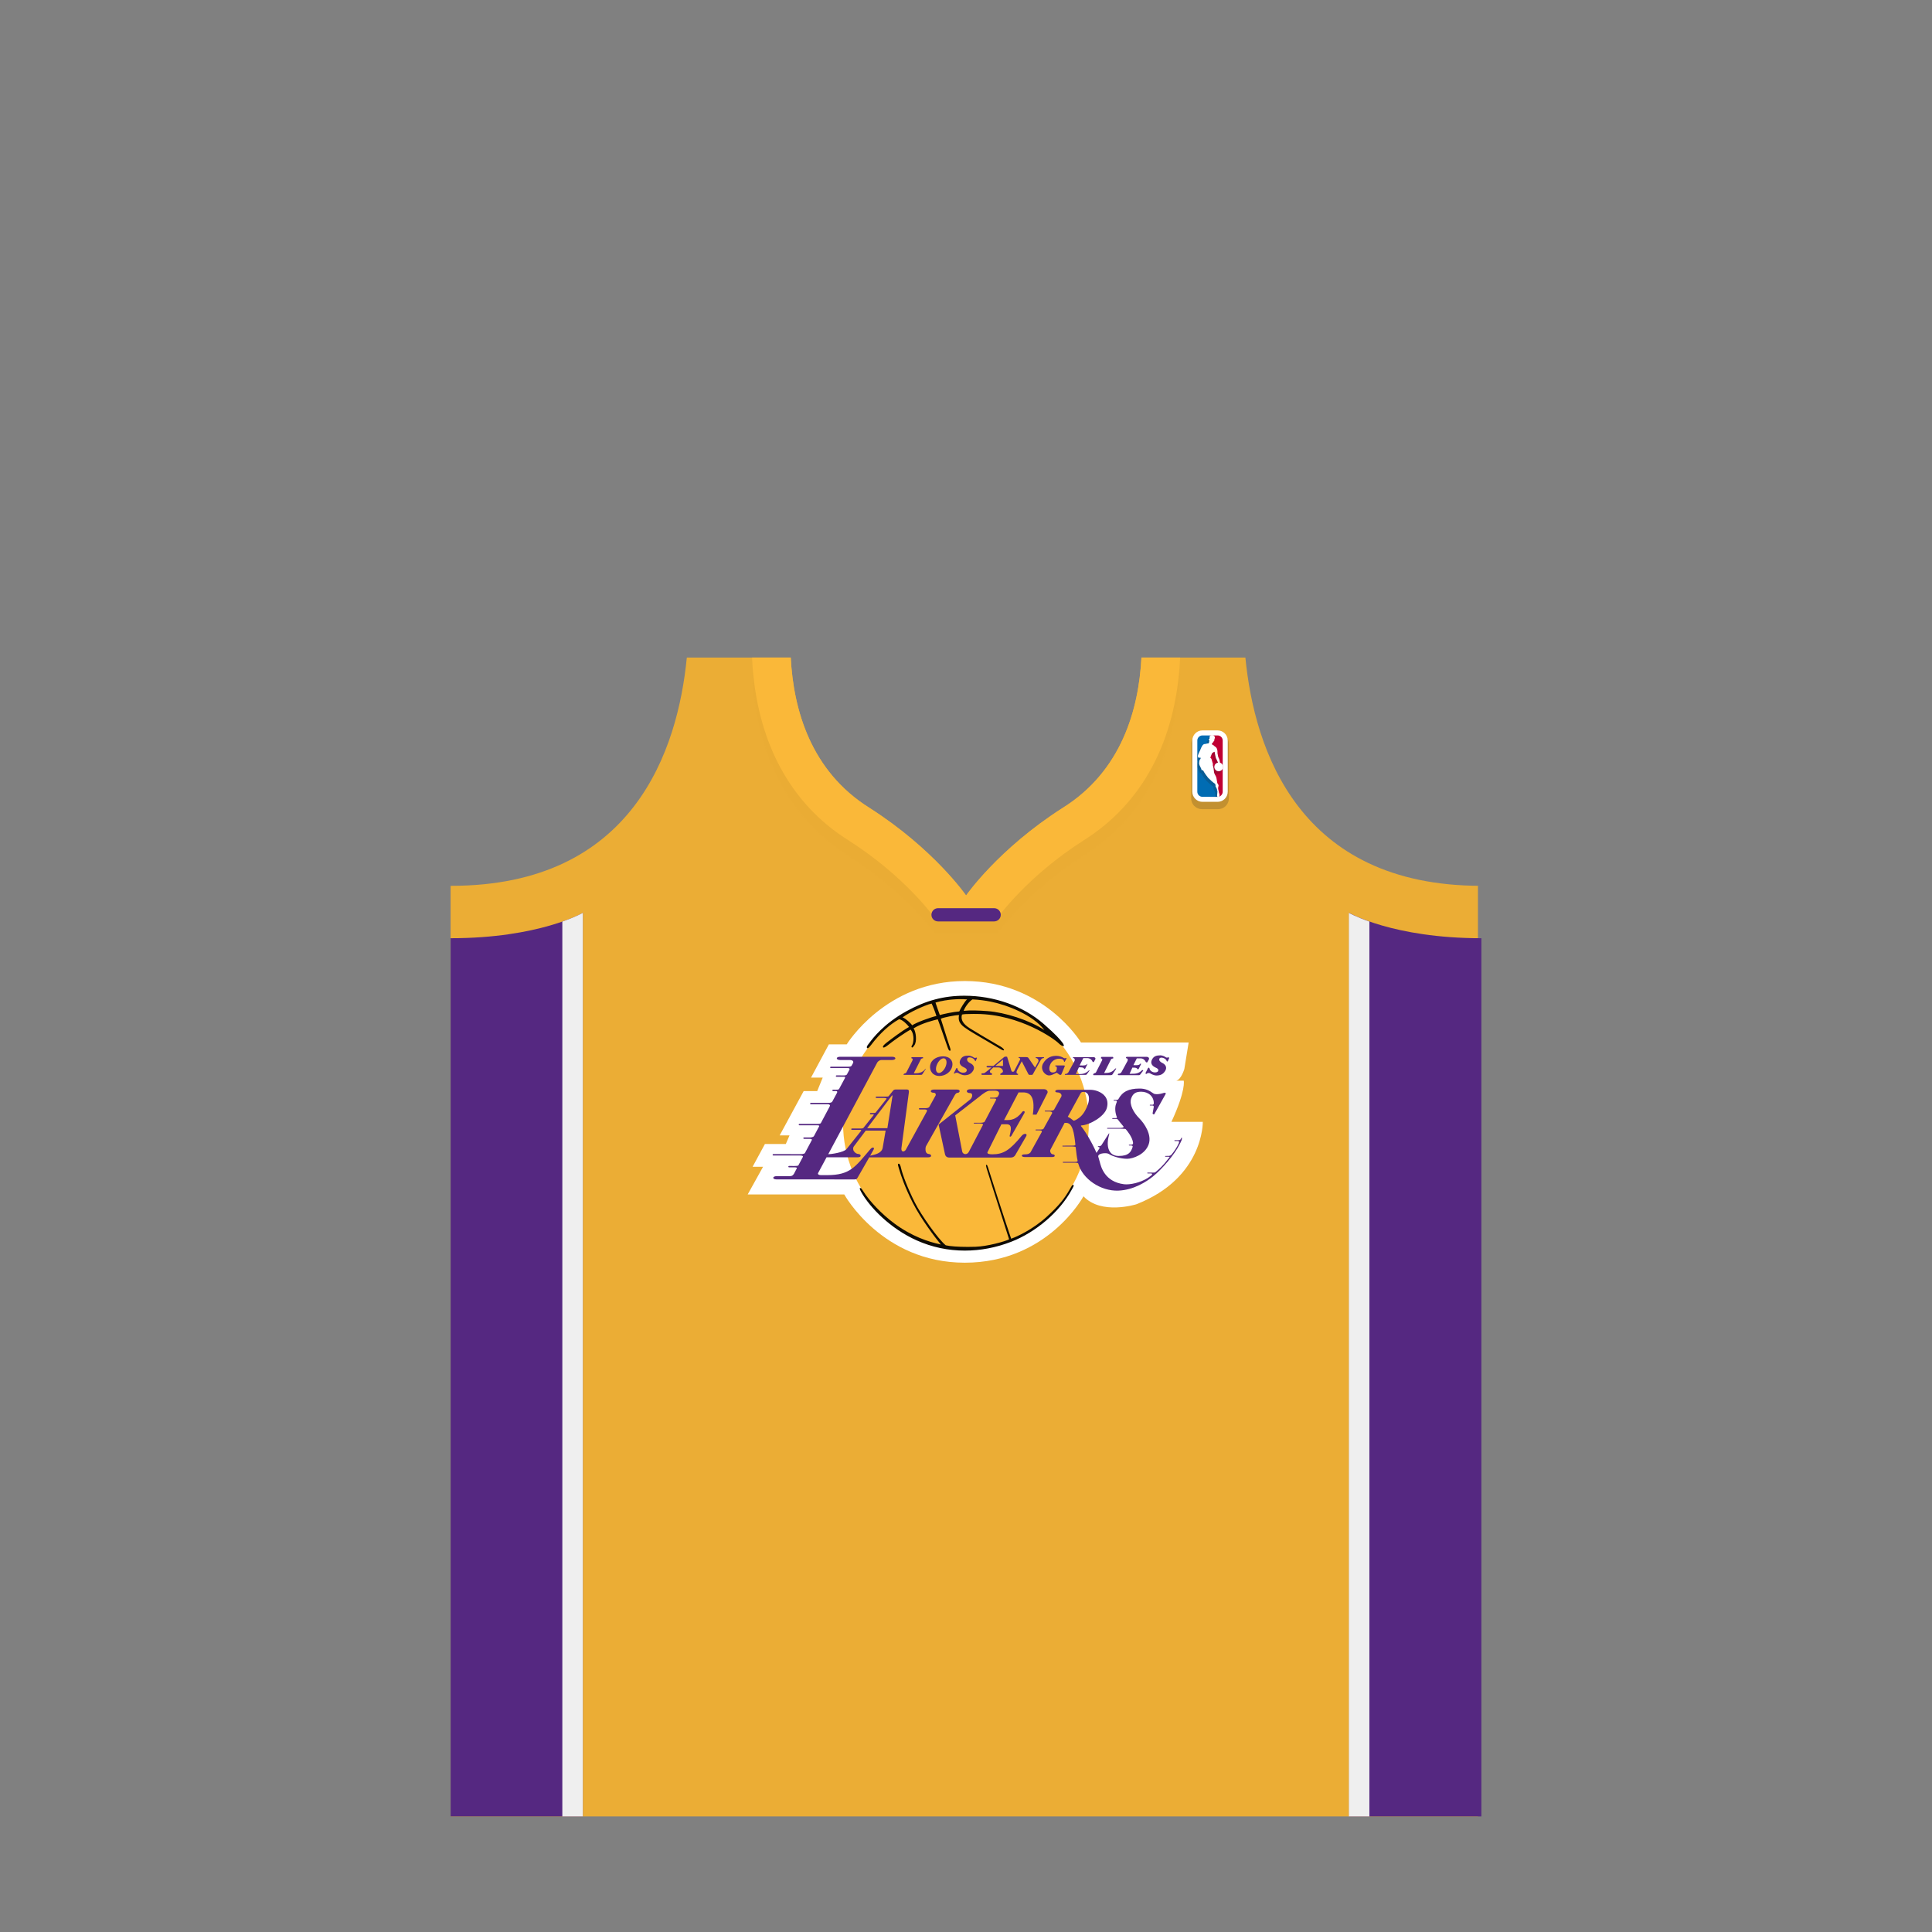 <?xml version="1.0" encoding="utf-8"?>
<!-- Generator: Adobe Illustrator 16.0.0, SVG Export Plug-In . SVG Version: 6.00 Build 0)  -->
<!DOCTYPE svg PUBLIC "-//W3C//DTD SVG 1.1//EN" "http://www.w3.org/Graphics/SVG/1.1/DTD/svg11.dtd">
<svg version="1.1" id="content" xmlns="http://www.w3.org/2000/svg" xmlns:xlink="http://www.w3.org/1999/xlink" x="0px" y="0px"
	 width="500px" height="500px" viewBox="0 0 500 500" enable-background="new 0 0 500 500" xml:space="preserve">
<rect x="0" y="0" width="500" height="500" fill="#808080" stroke="none"/>
<rect id="position" x="0.5" y="0.5" display="none" fill="none" stroke="#000000" width="499" height="499"/>
<g>
	<path fill="#EBAD35" d="M322.303,170.167H295.41c-0.698,13.492-5.18,29.398-20.357,38.898
		c-16.75,10.685-25.026,22.685-25.026,22.685s-8.276-12-25.026-22.685c-15.178-9.5-19.659-25.406-20.357-38.898H177.75
		c-2.326,23.852-13.755,59.083-61,59.083c-0.046,0-0.088,0-0.133,0v240.83h133.41h132.466V229.25c-0.045,0,0.855,0,0.811,0
		C336.058,229.25,324.629,194.019,322.303,170.167z"/>
	<path opacity="0.5" fill="#EBAD35" enable-background="new    " d="M280.357,221.542c15.287-9.568,23.942-25.772,25.033-46.859
		l0.025-0.516h-10.014c-0.696,13.493-5.17,29.396-20.352,38.898c-16.75,10.685-25.026,22.685-25.026,22.685s-8.276-12-25.026-22.685
		c-15.18-9.502-19.654-25.406-20.352-38.898h-10.014l0.027,0.516c1.09,21.086,9.746,37.29,24.96,46.813
		c14.641,9.34,22.122,19.861,22.196,19.966h16.417C258.309,241.356,265.79,230.835,280.357,221.542z"/>
	<path fill="#FAB839" d="M280.357,217.542c15.287-9.568,23.942-25.772,25.033-46.859l0.025-0.516h-10.014
		c-0.696,13.493-5.17,29.396-20.352,38.898c-16.75,10.685-25.026,22.685-25.026,22.685s-8.276-12-25.026-22.685
		c-15.18-9.502-19.654-25.406-20.352-38.898h-10.014l0.027,0.516c1.09,21.086,9.746,37.29,24.96,46.813
		c14.641,9.34,22.122,19.861,22.196,19.966h16.417C258.309,237.356,265.79,226.835,280.357,217.542z"/>
	<path fill="#552881" d="M259,236.75c0,0.945-0.768,1.711-1.711,1.711h-14.525c-0.945,0-1.711-0.766-1.711-1.711l0,0
		c0-0.945,0.766-1.711,1.711-1.711h14.525C258.232,235.039,259,235.805,259,236.75L259,236.75z"/>
	<path fill="#552881" d="M349.166,470.08h34.217c0,0,0-222.091,0-227.267c-22.883,0-34.217-6.563-34.217-6.563V470.08z"/>
	<path fill="#EFEFEF" d="M354.398,470.08h-5.306V236.25c0,0,1.771,1.021,5.306,2.256V470.08z"/>
	<path fill="#552881" d="M150.834,470.08h-34.217c0,0,0-222.091,0-227.267c22.883,0,34.217-6.563,34.217-6.563V470.08z"/>
	<path fill="#EFEFEF" d="M145.53,470.08h5.304V236.25c0,0-1.769,1.021-5.304,2.256V470.08z"/>
	<path opacity="0.2" fill="#212121" enable-background="new    " d="M311.061,209.412c-1.539,0-2.792-1.252-2.792-2.792v-14.099
		c0-1.54,1.253-2.792,2.792-2.792h4.183c1.539,0,2.792,1.252,2.792,2.793v14.098c0,1.54-1.253,2.792-2.792,2.792H311.061z"/>
	<path fill="#FFFFFF" d="M311.188,207.513c-1.444,0-2.62-1.176-2.62-2.623v-13.239c0-1.446,1.176-2.623,2.62-2.623h3.929
		c1.444,0,2.621,1.176,2.621,2.623v13.239c0,1.446-1.177,2.623-2.621,2.623H311.188z"/>
	<path fill="#C00033" d="M313.151,206.213h1.964c0.729,0,1.32-0.592,1.32-1.323v-13.239c0-0.73-0.592-1.323-1.32-1.323h-1.964"/>
	<path fill="#006CB3" d="M315.332,206.213c0,0-0.036-0.939-0.431-3.272l-1.75-1.812v-10.8h-1.964c-0.729,0-1.321,0.592-1.321,1.323
		v13.239c0,0.731,0.592,1.323,1.321,1.323h1.964L315.332,206.213L315.332,206.213z"/>
	<path opacity="0.2" fill="#212121" enable-background="new    " d="M315.679,198.18c-0.05-0.058,0.049-0.09-0.289-0.167
		c-0.062-0.035-0.111-0.529-0.111-0.529c-0.051-0.317-0.163-0.536-0.332-0.872c-0.085-0.173-0.125-0.71-0.216-0.984
		c0.051-1.255-0.352-1.62-0.677-1.824c-0.123-0.079-0.185-0.137-0.307-0.208l-0.004-0.058c-0.095-0.09-0.286-0.187-0.443-0.257
		c-0.049-0.049-0.024-0.156,0.008-0.196c0.106-0.016,0.248-0.254,0.365-0.5c0.092,0.005,0.122-0.084,0.151-0.135
		c0.099-0.157,0.204-0.294,0.066-0.384c0.31-0.552,0.111-0.924-0.057-0.938c-0.067-0.139-0.185-0.225-0.392-0.298l-0.424-0.001
		c-0.438,0.168-0.501,0.36-0.518,0.969c-0.074,0.008-0.231-0.062-0.178,0.309c0,0,0.028,0.247,0.128,0.204
		c-0.096,0.652,0.017,0.703-0.661,0.732l-0.032,0.048c-0.675,0.065-0.888-0.02-1.456,1.138c0,0-0.146,0.358-0.189,0.507
		c-0.06,0.122-0.151,0.309-0.247,0.51v1.598c0.084,0.004,0.186,0.005,0.333,0.001v0.174c0,0-0.205,0.175-0.246,0.282
		c-0.021,0.048-0.056,0.188-0.087,0.344v0.883c0.142,0.506,0.504,0.968,0.634,1.498l0.35,0.049c0.201,0.45,1.062,1.672,1.238,1.833
		c0.041,0.113,0.26,0.253,0.388,0.393c0.105,0.1,0.729,0.782,1.459,1.201c-0.004,0,0.118,0.244,0.179,0.44
		c-0.243,0.195,0.225,0.552,0.368,1.142c0.01,0.077-0.136,0.159,0.08,0.352c-0.005,0.309-0.041,0.563-0.065,0.779h0.62h0.117
		c-0.046-0.228-0.139-0.452-0.188-0.624c-0.008-0.022,0.01-0.052,0.021-0.071c0.029-0.056-0.033-0.182-0.033-0.182
		c-0.069-0.063-0.09-0.398-0.129-0.548c-0.062-0.254,0.11-0.689,0.11-0.838c0-0.146-0.11-0.349-0.315-0.609
		c-0.049-0.056-0.195-1.323-0.327-1.644c-0.186-0.442-0.242-0.373-0.455-0.898c-0.171-0.373-0.039-0.92-0.419-2.192
		c0.004,0.005,0.086-0.08,0.086-0.08s-0.302-1.102-0.4-1.404c-0.1-0.301-0.271-0.323-0.271-0.323s0.001-0.123,0.008-0.155
		c0.015-0.049,0.368-0.969,0.397-0.998c0-0.022,0.51-0.366,0.52-0.317c0.042,0.226,0.24,1.37,0.323,1.553
		c0.087,0.185,0.38,0.746,0.519,1.094c-0.528,0.127-0.92,0.603-0.92,1.17c0,0.663,0.537,1.202,1.204,1.202
		c0.507,0,0.943-0.314,1.118-0.758l0.001-0.884c-0.038-0.097-0.089-0.192-0.155-0.282
		C315.926,198.244,315.731,198.248,315.679,198.18z"/>
	<path fill="#FFFFFF" d="M315.186,206.296c-0.237-0.14-0.225-0.344-0.167-0.816c0.024-0.201,0.054-0.436,0.059-0.71
		c-0.143-0.164-0.124-0.205-0.104-0.257l0.009-0.02l0.014-0.086c-0.065-0.271-0.19-0.488-0.29-0.662
		c-0.141-0.246-0.188-0.345-0.108-0.408c-0.019-0.233-0.098-0.407-0.135-0.489c-0.677-0.44-1.222-0.994-1.427-1.202
		c-0.117-0.122-0.183-0.178-0.244-0.231c-0.082-0.071-0.175-0.151-0.193-0.201c-0.18-0.177-1.042-1.395-1.239-1.839l-0.412-0.096
		c-0.003-0.226-0.144-0.491-0.276-0.748c-0.18-0.342-0.35-0.666-0.355-1.021c-0.007-0.228,0.106-0.748,0.148-0.847
		c0.023-0.062,0.146-0.185,0.225-0.251l0.027-0.235v-0.083l-0.286,0.006c-0.314,0-0.318-0.02-0.339-0.118
		c-0.01-0.048-0.022-0.114-0.058-0.191c-0.059-0.128-0.044-0.167-0.019-0.246c0.112-0.441,0.361-0.945,0.525-1.278l0.081-0.165
		c0.047-0.158,0.192-0.511,0.192-0.511c0.497-1.015,0.695-1.031,1.227-1.075l0.2-0.018l0.054-0.079c0.032,0,0.062,0,0.091,0
		c0.461,0,0.502-0.079,0.553-0.516l0.052-0.391l-0.131,0.057c0.012-0.011-0.011-0.081-0.019-0.141
		c-0.023-0.172,0.004-0.21,0.007-0.214l0.17-0.013l0.002-0.07c0.018-0.617,0.088-0.751,0.467-0.896l0.395,0.006
		c0.163,0.062,0.264,0.137,0.319,0.253c0.089,0.046,0.129,0.071,0.162,0.134c0.071,0.135,0.083,0.398-0.104,0.73l-0.037,0.065
		l0.062,0.041c0.047,0.031,0.044,0.063-0.065,0.234l-0.102,0.139c-0.288,0.481-0.384,0.5-0.385,0.5
		c-0.106,0.096-0.137,0.248-0.054,0.331c0.228,0.107,0.376,0.193,0.445,0.259c0.086,0.107,0.134,0.143,0.185,0.179l0.139,0.095
		c0.343,0.215,0.686,0.592,0.639,1.753c0.046,0.155,0.076,0.338,0.106,0.515c0.035,0.218,0.066,0.406,0.116,0.507
		c0.175,0.344,0.278,0.553,0.325,0.849c0.053,0.532,0.12,0.569,0.152,0.587c0.198,0.048,0.229,0.072,0.232,0.076
		c0.062,0.108,0.105,0.128,0.149,0.147c0.08,0.036,0.112,0.056,0.112,0.119c0.075,0.127,0.124,0.216,0.161,0.311l-0.008,0.855
		c-0.16,0.394-0.579,0.678-1.037,0.678c-0.62,0-1.124-0.503-1.124-1.122c0-0.522,0.353-0.971,0.857-1.093l0.09-0.021l-0.033-0.086
		c-0.102-0.253-0.283-0.619-0.409-0.873l-0.111-0.226c-0.067-0.148-0.229-1.054-0.292-1.395l-0.037-0.205l-0.074-0.005
		c-0.023,0-0.068,0-0.324,0.167c-0.268,0.174-0.268,0.195-0.268,0.236l0,0c-0.031,0-0.392,0.966-0.395,0.975
		c-0.01,0.042-0.012,0.177-0.012,0.177l-0.001,0.072l0.071,0.008c0.003,0,0.126,0.026,0.206,0.268c0.099,0.301,0.399,1.4,0.399,1.4
		h-0.107l0.022,0.082c0.218,0.729,0.266,1.217,0.3,1.573c0.025,0.267,0.045,0.46,0.123,0.629c0.112,0.282,0.185,0.396,0.254,0.507
		c0.058,0.094,0.115,0.187,0.199,0.389c0.073,0.18,0.157,0.705,0.22,1.088c0.075,0.472,0.091,0.542,0.121,0.578
		c0.196,0.249,0.297,0.437,0.297,0.557c0,0.042-0.021,0.13-0.044,0.223c-0.049,0.201-0.11,0.45-0.065,0.634
		c0.015,0.05,0.024,0.12,0.035,0.193c0.032,0.208,0.056,0.338,0.118,0.395c0.003,0.018,0.019,0.072,0.015,0.089l-0.017,0.031
		l-0.007,0.1c0.017,0.058,0.04,0.127,0.064,0.201c0.134,0.385,0.297,0.862-0.13,1.132L315.186,206.296z"/>
</g>
<g>
	<g>
		<path fill="#FFFFFF" d="M219.129,270.284c0,0,10.027-16.394,30.558-16.394c20.531,0,30.081,15.916,30.081,15.916h27.853
			l-1.113,6.843c0,0-0.797,2.706-2.069,3.025h1.909c0,0,0.638,2.387-3.183,10.663h8.116c0,0,0.319,14.483-17.188,21.326
			c0,0-9.07,2.865-13.688-2.067c0,0-9.23,17.188-30.717,17.188c-21.486,0-31.195-17.667-31.195-17.667h-24.988l3.979-7.161h-2.706
			l3.184-5.889h5.411l0.955-2.229h-2.547l6.208-11.46h3.501l1.433-3.501h-3.025l4.616-8.595H219.129z"/>
	</g>
	<g>
		<g>
			<ellipse fill="#FAB839" cx="249.986" cy="290.665" rx="31.806" ry="32.287"/>
		</g>
	</g>
	<path fill="#0F0B03" d="M274.933,269.804c-0.059-0.068-0.122-0.148-0.199-0.246c-0.429-0.545-1.323-1.679-4.647-4.576
		c-5.312-4.632-12.781-7.288-20.49-7.288c-5.345,0-9.965,1.232-14.982,3.994c-5.908,3.253-8.708,6.993-9.628,8.223
		c-0.098,0.131-0.178,0.235-0.239,0.313c-0.31,0.389-0.45,0.678-0.416,0.859c0.016,0.079,0.064,0.143,0.151,0.192
		c0.015,0.008,0.03,0.013,0.049,0.013c0.121,0,0.38-0.154,0.932-0.883c2.201-2.909,4.758-5.259,7.199-6.616l0.021-0.012l0.024,0.004
		c0.91,0.131,2.103,1.38,2.507,1.931l0.05,0.068l-0.075,0.04c-1.71,0.933-4.509,3.062-5.633,3.934
		c-0.715,0.554-1.03,0.89-1.053,1.123c-0.006,0.07,0.014,0.13,0.062,0.188c0.023,0.027,0.058,0.039,0.108,0.039
		c0.233,0,0.697-0.274,1.307-0.772c0.994-0.814,4.052-2.998,5.623-3.842l0.053-0.028l0.038,0.045
		c0.616,0.722,0.709,1.739,0.709,2.282c0,0.815-0.188,1.49-0.372,1.735c-0.111,0.146-0.16,0.292-0.137,0.404
		c0.013,0.064,0.052,0.115,0.115,0.15c0.019,0.012,0.039,0.017,0.059,0.017c0.161,0,0.397-0.339,0.586-0.612
		c0.697-1.008,0.391-3.438-0.182-4.279l-0.043-0.063l0.066-0.041c2.129-1.32,5.234-2.085,6.135-2.288l0.056-0.013l0.025,0.051
		c0.086,0.16,0.771,2.134,1.661,4.696c0.362,1.044,0.674,1.947,0.802,2.301l0.047,0.133c0.172,0.487,0.364,1.034,0.681,0.939
		c0.026-0.009,0.047-0.025,0.06-0.055c0.109-0.221-0.148-0.916-0.245-1.178c-0.189-0.514-0.916-2.832-1.499-4.693
		c-0.298-0.953-0.565-1.808-0.718-2.283l-0.018-0.059l0.054-0.028c0.553-0.3,3.771-0.946,4.574-0.915l0.086,0.004l-0.016,0.085
		c-0.369,1.94,0.894,2.766,2.492,3.81l0.222,0.144c0.487,0.32,2.408,1.441,4.265,2.524c1.49,0.87,2.898,1.692,3.424,2.019
		c0.404,0.25,0.9,0.538,1.139,0.538c0.071,0,0.091-0.027,0.098-0.036c0.019-0.026,0.024-0.06,0.016-0.102
		c-0.045-0.215-0.417-0.562-0.903-0.849l-0.322-0.187c-3.748-2.184-6.305-3.706-7.599-4.523c-1.781-1.125-2.417-2.212-2.065-3.523
		l0.011-0.04l0.04-0.012c0.368-0.107,1.281-0.157,2.874-0.157c0.287,0,0.582,0.001,0.879,0.003
		c11.33,0.093,20.218,6.565,21.168,7.539c0.532,0.547,1.19,0.901,1.388,0.749c0.013-0.01,0.02-0.027,0.022-0.055
		C275.347,270.449,275.127,270.027,274.933,269.804z M236.065,265.348c-0.299-0.503-1.718-1.799-2.488-2.053
		c1.79-1.328,5.946-3.23,7.523-3.562c0.272,0.453,1,2.385,1.244,3.2C240.949,263.234,237.248,264.562,236.065,265.348z
		 M248.26,261.756c-1.456,0.091-4.096,0.663-5.036,0.936c-0.244-0.634-0.91-2.597-1.124-3.23c2.681-0.76,5.795-1.025,8.191-0.814
		C249.626,259.159,248.503,261.182,248.26,261.756z M255.512,261.665c-2.421-0.173-4.399-0.241-6.128-0.06
		c0.5-1.262,1.501-2.442,2.275-2.959c1.648,0.066,3.353,0.307,4.703,0.573c4.318,0.853,11.031,3.485,13.925,7.366
		C266.43,264.013,260.024,261.987,255.512,261.665z"/>
	<path fill="#552881" d="M247.617,281.969h-5.892c-1.102,0-1.115,0.839-0.058,0.839c0.431,0,0.601,0.422,0.48,0.679l-1.629,2.951
		c-0.204,0.325-0.654,0.35-1.13,0.35l-1.403-0.004c-0.098,0-0.176,0.079-0.176,0.177s0.078,0.177,0.176,0.177h1.391
		c0.377,0,0.678,0.115,0.459,0.553l-5.431,9.894c-0.392,0.544-1.17,0.665-1.125-0.377l1.932-14.491
		c0.076-0.453-0.044-0.759-0.527-0.759l-2.913,0.003c-0.347,0-0.562,0.169-0.728,0.396l-1.044,1.309
		c-0.135,0.135-0.429,0.135-0.752,0.135l-2.445-0.003c-0.097,0-0.177,0.079-0.177,0.176c0,0.099,0.08,0.177,0.177,0.177h1.996
		c0.354,0,0.77,0.084,0.619,0.25l-2.801,3.524c-0.084,0.098-0.356,0.126-0.524,0.126l-0.791-0.005c-0.098,0-0.177,0.08-0.177,0.177
		c0,0.099,0.079,0.178,0.177,0.178h0.66c0.203,0,0.206,0.102,0.122,0.191l-2.632,3.31c-0.136,0.129-0.399,0.155-0.658,0.155
		l-2.323-0.002c-0.097,0-0.175,0.078-0.175,0.176c0,0.097,0.078,0.176,0.175,0.176l1.996,0.001c0.302,0,0.537,0.055,0.377,0.26
		l-3.744,4.695c-0.704,0.896-4.092,1.351-4.753,1.351l12.661-23.69c0.122-0.272,0.592-0.687,1.079-0.687h2.688
		c1.268,0,1.231-0.846,0.129-0.846h-13.515c-1.101,0-1.146,0.846,0.123,0.846h2.501c0.71,0,0.94,0.429,0.756,0.778l-0.357,0.653
		c-0.12,0.211-0.288,0.297-0.975,0.297l-4.421-0.005c-0.097,0-0.177,0.079-0.177,0.177c0,0.099,0.08,0.177,0.177,0.177l4.41,0.001
		c0.241,0,0.6,0.062,0.373,0.492l-0.619,1.151c-0.106,0.173-0.377,0.256-0.687,0.256l-2.006-0.005c-0.097,0-0.177,0.079-0.177,0.177
		c0,0.099,0.08,0.176,0.177,0.176l1.995,0.002c0.287,0,0.293,0.188,0.127,0.452l-1.424,2.646c-0.121,0.226-0.352,0.256-0.805,0.256
		l-0.799-0.003c-0.098,0-0.176,0.079-0.176,0.177s0.078,0.176,0.176,0.176l0.788,0.001c0.302,0,0.381,0.168,0.246,0.455l-1.17,2.173
		c-0.173,0.311-0.422,0.433-1.2,0.433l-4.422-0.003c-0.097,0-0.176,0.079-0.176,0.177c0,0.097,0.079,0.176,0.176,0.176l4.411,0.001
		c0.498,0.008,0.681,0.229,0.484,0.583l-2.282,4.291c-0.135,0.188-0.508,0.217-1.142,0.217l-4.422-0.003
		c-0.097,0-0.176,0.079-0.176,0.177c0,0.097,0.079,0.176,0.176,0.176l4.411,0.001c0.528,0,0.851,0.021,0.692,0.302l-1.315,2.473
		c-0.241,0.379-0.92,0.378-1.184,0.378l-1.404-0.004c-0.097,0-0.177,0.078-0.177,0.176s0.08,0.178,0.177,0.178h1.392
		c0.49,0,0.75,0.084,0.622,0.349l-1.756,3.302c-0.159,0.295-0.846,0.309-1.375,0.309l-6.837-0.005c-0.097,0-0.176,0.08-0.176,0.178
		s0.079,0.177,0.176,0.177l6.826,0.001c0.453,0,1.025,0.056,0.814,0.418l-1.122,2.108c-0.106,0.174-0.489,0.189-1.04,0.189
		l-1.403-0.004c-0.098,0-0.177,0.079-0.177,0.177c0,0.097,0.08,0.177,0.177,0.177h1.392c0.34,0,0.752,0.037,0.608,0.296
		l-0.701,1.348c-0.226,0.332-0.452,0.631-0.995,0.631h-3.43c-1.268,0-1.224,0.845-0.122,0.845l20.146,0.01
		c0.588,0,0.607-0.079,0.885-0.511l2.987-5.209l15.271,0.001c1.101,0,0.819-0.831,0.171-0.853c-0.428-0.015-0.703-0.308-0.797-0.59
		c-0.136-0.408-0.125-1.128,0.042-1.445l7.358-13.05c0.12-0.24,0.418-0.746,0.784-0.745
		C248.436,282.823,248.718,281.969,247.617,281.969z M228.427,297.099c-0.151,0.861-1.015,1.431-2.102,1.716l-1.122,0.28l0.92-1.657
		c0.242-0.454-0.288-0.721-0.868-0.046c-3.901,4.541-5.143,6.715-11.157,6.731l-1.617,0.003c-0.488,0-1.026-0.191-0.694-0.66
		l2.129-3.962l8.082,0.001c1.101,0,0.818-0.831,0.171-0.853c-0.428-0.015-0.896-0.26-1.227-0.783
		c-0.092-0.146-0.293-0.72,0.023-1.164l3.093-4.111h5.145L228.427,297.099z M229.652,291.973h-5.232l6.439-8.489l0.132,0.057
		L229.652,291.973z"/>
	<path fill="#552881" d="M271.032,282.294c-0.157-0.251-0.479-0.412-0.819-0.412l-19.074,0.007c-0.641,0-0.932,0.269-0.932,0.519
		c0,0.134,0.08,0.254,0.227,0.341c0.15,0.088,0.36,0.135,0.611,0.135c0.328,0,0.463,0.191,0.518,0.353
		c0.124,0.366-0.035,0.968-0.521,1.342l-8.131,6.456l1.644,7.636c0.128,0.609,0.519,0.906,1.193,0.906h15.773
		c0.691,0,0.975-0.292,1.193-0.574l2.857-4.935c0.142-0.255,0.114-0.404,0.065-0.486c-0.056-0.095-0.165-0.146-0.31-0.146
		c-0.292,0-0.66,0.2-0.898,0.488c-3.114,3.775-4.751,4.81-7.616,4.81c-0.936,0-1.185-0.188-1.25-0.303
		c-0.048-0.083-0.035-0.186,0.041-0.317l3.561-7.157h1.319c0.44,0,0.74,0.108,0.917,0.333c0.376,0.475,0.182,1.457-0.088,2.594
		c-0.031,0.1-0.027,0.178,0.013,0.231c0.075,0.103,0.252,0.064,0.413-0.128l3.407-5.986c0.073-0.166,0.042-0.271,0.003-0.331
		c-0.047-0.071-0.131-0.113-0.231-0.113c-0.137,0-0.28,0.079-0.373,0.205c-1.559,2.115-3.225,2.115-3.853,2.115
		c-0.068,0-0.134-0.002-0.195-0.002c-0.052-0.001-0.102-0.001-0.147-0.001h-0.494l3.744-7.148l1.492-0.001
		c0.726,0.046,1.268,0.301,1.658,0.78c0.715,0.876,0.897,2.473,0.559,4.879l-0.013,0.084h0.938l2.832-5.582
		C271.158,282.686,271.147,282.477,271.032,282.294z M258.505,283.266l-0.248,0.479c-0.178,0.296-0.679,0.335-1.146,0.335
		l-0.8,0.005c-0.057,0-0.103,0.046-0.103,0.103c0,0.056,0.046,0.103,0.103,0.103h0.788c0.334,0,0.617,0.013,0.697,0.158
		c0.024,0.043,0.04,0.115-0.023,0.22l-2.943,5.611c-0.127,0.206-0.551,0.3-1.334,0.3l-1.39-0.012c-0.056,0-0.102,0.046-0.102,0.104
		c0,0.056,0.046,0.102,0.103,0.102l1.407-0.014c0.752,0,0.838,0.147,0.865,0.195c0.022,0.039,0.039,0.104-0.008,0.187l-3.646,6.961
		c-0.201,0.37-0.521,0.581-0.88,0.581c-0.397,0.002-0.734-0.265-0.822-0.643l-1.815-9.378l6.385-4.956
		c0.617-0.53,1.842-1.431,2.503-1.431l1.417-0.007c0.467,0,0.796,0.122,0.954,0.354
		C258.589,282.796,258.601,283.018,258.505,283.266z"/>
	<path fill="#552881" d="M305.829,294.354c-0.051,0.023-0.223,0.352-0.314,0.526c-0.107,0.202-0.41,0.202-0.678,0.202l-0.807,0.004
		c-0.057,0-0.104,0.047-0.104,0.103s0.046,0.103,0.103,0.103l0.794-0.001c0.141,0,0.239,0.041,0.291,0.122
		c0.066,0.104,0.048,0.26-0.059,0.487c-0.54,1.156-1.104,1.954-1.896,2.942c-0.135,0.17-0.462,0.309-0.728,0.309l-0.81,0.003
		c-0.057,0-0.104,0.046-0.104,0.103c0,0.058,0.047,0.103,0.104,0.103h0.794c0.095,0,0.209,0.012,0.24,0.098
		c0.038,0.101-0.072,0.195-0.179,0.287c-0.03,0.026-0.064,0.057-0.076,0.071c-1.396,1.862-2.378,2.719-3.427,3.572
		c-0.076,0.061-0.244,0.086-0.601,0.086c-0.104,0-0.213-0.003-0.319-0.005c-0.083-0.001-0.165-0.003-0.241-0.003l-0.798,0.003
		c-0.057,0-0.104,0.046-0.104,0.103c0,0.058,0.048,0.103,0.104,0.103l0.788,0.002c0.139,0,0.327,0.014,0.373,0.141
		c0.047,0.131-0.093,0.27-0.251,0.399l-0.015,0.012c-1.881,1.567-4.644,2.28-6.417,2.281c-0.219,0-0.421-0.012-0.6-0.034
		c-5.017-0.628-5.97-4.539-6.282-5.824c-0.03-0.124-0.087-0.305-0.147-0.496c-0.089-0.282-0.19-0.602-0.237-0.837
		c-0.027-0.139,0.008-0.268,0.104-0.384c0.277-0.338,1.021-0.488,1.635-0.488c0.448,0,0.82,0.077,1.021,0.212
		c0.887,0.593,2.987,1.231,4.701,1.237c1.508,0,4.683-1.101,5.596-3.751c0.869-2.518-1.137-5.425-2.458-6.746
		c-1.421-1.419-2.616-3.548-2.086-5.104c0.427-1.252,1.174-1.762,2.58-1.762c1.903,0,3.284,1.246,3.284,2.963
		c0,0.191-0.118,0.405-0.289,0.405l-0.655,0.003c-0.058,0-0.104,0.046-0.104,0.104c0,0.056,0.046,0.102,0.104,0.102h0.616
		c0.104,0,0.193,0.04,0.251,0.111c0.064,0.08,0.085,0.194,0.058,0.321c-0.059,0.276-0.099,0.518-0.138,0.75
		c-0.041,0.242-0.083,0.493-0.146,0.786c-0.02,0.09,0.018,0.159,0.053,0.201c0.06,0.075,0.16,0.125,0.25,0.125
		c0.043,0,0.104-0.012,0.143-0.067l2.917-5.208c0.047-0.088,0.056-0.158,0.025-0.209c-0.062-0.104-0.331-0.136-0.543-0.062
		c-0.554,0.192-1.254,0.317-1.781,0.317c-0.386,0-0.671-0.063-0.845-0.188c-1.096-0.785-2.076-1.273-3.568-1.273
		c-2.856,0-4.453,0.794-5.514,2.738c-0.11,0.202-0.389,0.202-0.612,0.202l-0.517-0.001c-0.056,0-0.102,0.045-0.102,0.103
		c0,0.057,0.046,0.103,0.103,0.103l0.423-0.005c0.094,0,0.226,0.012,0.287,0.105c0.044,0.064,0.041,0.15-0.006,0.261
		c-0.071,0.166-0.138,0.35-0.218,0.598c-0.293,0.918-0.192,2.193,0.262,3.329c0.017,0.043,0.014,0.087-0.011,0.121
		c-0.042,0.062-0.138,0.091-0.302,0.091l-0.799,0.003c-0.057,0-0.103,0.047-0.103,0.103c0,0.058,0.046,0.104,0.103,0.104h0.794
		c0.386,0.002,0.49,0.045,0.655,0.278c0.236,0.332,0.479,0.619,0.737,0.923c0.194,0.229,0.396,0.467,0.619,0.75
		c0.058,0.074,0.041,0.137,0.026,0.168c-0.1,0.204-0.771,0.22-0.974,0.22h-0.032l-3.146-0.001c-0.056,0-0.103,0.046-0.103,0.103
		s0.045,0.102,0.103,0.102l3.396-0.003c0.913,0,1.25,0.033,1.335,0.13c0.393,0.452,1.687,2.037,1.879,3.453
		c0.025,0.185,0,0.314-0.08,0.406c-0.089,0.102-0.242,0.149-0.482,0.149h-0.425c-0.058,0-0.104,0.045-0.104,0.102
		s0.047,0.103,0.104,0.103h0.375c0.196,0,0.39,0.017,0.475,0.132c0.048,0.065,0.056,0.152,0.022,0.258
		c-0.382,1.221-0.941,2.316-3.571,2.316h-0.055c-0.957-0.006-1.687-0.336-2.173-0.984c-0.723-0.964-0.834-2.574-0.306-4.42
		c0.086-0.305,0.055-0.452,0.032-0.474c0,0.003-0.054,0.022-0.146,0.184l-1.841,2.895c-0.052,0.076-0.25,0.268-0.566,0.268
		l-0.261-0.002c-0.058,0-0.103,0.046-0.103,0.104c0,0.057,0.047,0.102,0.104,0.102c0.157,0,0.274,0.052,0.321,0.143
		c0.036,0.069,0.027,0.151-0.025,0.227l-0.75,1.168l-0.055-0.127c-1.164-2.664-3.02-5.722-3.956-6.799l-0.028-0.031l0.045-0.144
		l0.051-0.002c2.312-0.14,5.995-2.362,6.595-4.445c0.348-1.201,0.206-2.232-0.42-3.064c-0.889-1.181-2.605-1.719-3.825-1.719
		l-8.289,0.001c-0.52,0-0.8,0.192-0.8,0.373c0,0.076,0.053,0.148,0.148,0.204c0.086,0.051,0.247,0.109,0.526,0.109
		c0.349,0,0.684,0.176,0.853,0.447c0.13,0.209,0.141,0.445,0.03,0.666l-1.838,3.312c-0.152,0.273-0.61,0.293-1.292,0.293h-1.036
		c-0.057,0-0.103,0.046-0.103,0.102c0,0.058,0.046,0.103,0.103,0.103h0.791c0.514,0,0.88,0.038,0.992,0.225
		c0.051,0.082,0.046,0.182-0.013,0.294l-2.171,3.921c-0.128,0.217-0.412,0.236-1.191,0.236l-0.801,0.002
		c-0.056,0-0.102,0.047-0.102,0.104s0.046,0.104,0.102,0.104l0.782-0.002c0.458,0,0.657,0.049,0.732,0.178
		c0.049,0.081,0.037,0.184-0.034,0.312l-2.898,5.243c-0.378,0.414-0.811,0.486-1.533,0.486c-0.465,0-0.707,0.168-0.707,0.335
		c0,0.172,0.267,0.354,0.764,0.354h7.1c0.229,0,0.414-0.039,0.531-0.113c0.091-0.057,0.138-0.133,0.138-0.219
		c0-0.176-0.205-0.372-0.497-0.372c-0.199,0-0.41-0.155-0.551-0.405c-0.128-0.227-0.207-0.562-0.046-0.83l3.643-6.9h0.412
		c1.654,0,2.056,2.536,2.379,5.598c0.006,0.059-0.01,0.11-0.047,0.152c-0.122,0.135-0.443,0.148-1.201,0.148l-2.016,0.002
		c-0.057,0-0.103,0.046-0.103,0.103s0.046,0.103,0.103,0.103h1.994c0.903,0,1.337,0.036,1.36,0.241l0.044,0.405
		c0.12,1.117,0.224,2.082,0.439,2.982c0.019,0.082,0.007,0.152-0.038,0.209c-0.102,0.127-0.338,0.153-0.715,0.153
		c-0.064,0-0.13-0.001-0.198-0.001c-0.07-0.002-0.142-0.003-0.215-0.003l-2.565,0.005c-0.057,0-0.103,0.045-0.103,0.102
		s0.046,0.103,0.103,0.103l2.563,0.004l0.033,0.074v-0.074c0.854,0,1.244,0,1.305,0.219c1.084,3.972,5.796,7.185,10.369,7.006
		c4.017-0.152,7.333-2.354,8.953-3.654c2.26-1.812,5.592-5.618,6.949-8.394c0.042-0.085,0.087-0.173,0.134-0.265
		c0.229-0.445,0.489-0.951,0.419-1.304C305.856,294.377,305.831,294.355,305.829,294.354z M277.899,290.016
		c-0.064,0-0.115-0.019-0.15-0.053c-0.229-0.226-0.947-0.725-1.341-0.905l-0.072-0.034l3.327-6.083
		c0.141-0.221,0.315-0.365,0.719-0.365c0.477,0,0.863,0.188,1.115,0.543c0.42,0.59,0.438,1.564,0.054,2.674
		c-0.361,1.042-1.021,2.472-2.108,3.363C279.007,289.513,278.241,290.016,277.899,290.016z"/>
	<path fill="#0F0B03" d="M222.673,307.448c-0.046,0-0.092,0.015-0.14,0.047c-0.036,0.023-0.117,0.161,0.326,0.959
		c2.263,4.065,7.586,9.524,14.377,12.556c3.932,1.756,8.124,2.646,12.463,2.646h0.001c4.04,0,8.075-0.769,11.992-2.284
		c6.421-2.485,12.562-7.757,15.646-13.431c0.067-0.124,0.133-0.24,0.193-0.347c0.211-0.372,0.379-0.667,0.334-0.825
		c-0.014-0.047-0.047-0.084-0.104-0.115c-0.023-0.014-0.046-0.02-0.068-0.02c-0.195,0-0.445,0.45-0.687,0.886
		c-0.058,0.103-0.116,0.208-0.177,0.312c-1.27,2.203-2.651,4.068-5.96,7.082c-3.646,3.319-7.814,5.189-9.112,5.631l-0.069,0.023
		l-0.024-0.069c-1.199-3.372-5.807-17.823-5.963-18.359c-0.139-0.468-0.263-0.686-0.391-0.686c-0.02,0-0.038,0.004-0.061,0.012
		c-0.116,0.041-0.089,0.195,0.009,0.592c0.022,0.088,0.046,0.186,0.069,0.288c0.083,0.37,2.788,8.854,4.405,13.922
		c0.781,2.451,1.347,4.223,1.403,4.411l0.018,0.061l-0.056,0.027c-1.029,0.512-5.482,1.789-8.661,1.895
		c-0.657,0.021-1.329,0.033-1.996,0.033c-2.466,0-4.533-0.151-5.668-0.412l-0.03-0.015c-1.956-1.579-6.349-7.823-7.967-11.027
		c-1.878-3.721-3.227-7.322-3.589-8.956c-0.111-0.508-0.302-1.182-0.641-1.119c-0.058,0.012-0.097,0.036-0.121,0.075
		c-0.094,0.155,0.026,0.549,0.164,1.005c0.024,0.079,0.049,0.162,0.074,0.247c0.533,1.802,1.481,4.677,3.576,8.816
		c2.112,4.17,5.855,9.064,7.12,10.598l0.134,0.162l-0.207-0.042c-2.924-0.615-7.359-2.055-11.882-5.428
		c-3.192-2.38-6.347-5.666-8.036-8.371l-0.075-0.122C223.116,307.813,222.893,307.448,222.673,307.448z"/>
	<path fill="#552881" d="M235.999,273.589c-0.094,0-0.152,0.121-0.152,0.208c0,0.028,0.006,0.052,0.017,0.066
		c0.005,0.008,0.014,0.016,0.037,0.016c0.109,0,0.198,0.047,0.25,0.131c0.07,0.116,0.062,0.295-0.02,0.455l-1.563,3.082
		c-0.125,0.198-0.325,0.25-0.518,0.299c-0.118,0.031-0.22,0.193-0.208,0.288c0.002,0.017,0.006,0.041,0.062,0.041h4.395
		c0.288,0,0.357-0.094,0.438-0.202l0.011-0.015l0.88-1.364c0.007-0.009,0.011-0.017,0.015-0.022
		c-0.04-0.003-0.115,0.025-0.162,0.085c-0.758,0.982-1.786,1.109-2.597,1.109h-0.399l1.801-3.564
		c0.104-0.196,0.323-0.322,0.561-0.322c0.068,0,0.071-0.089,0.071-0.105c0-0.048-0.016-0.094-0.043-0.128
		c-0.03-0.037-0.07-0.057-0.122-0.057H235.999z"/>
	<path fill="#552881" d="M247.644,277.617c0.147,0,0.28,0.034,0.374,0.097c0.29,0.193,1.076,0.555,1.542,0.555v0.074l0.006-0.074
		c1.104-0.008,1.735-0.328,2.255-1.144c0.224-0.351,0.292-0.71,0.197-1.039c-0.11-0.384-0.43-0.71-0.922-0.941
		c-0.4-0.188-0.684-0.452-0.78-0.723c-0.059-0.168-0.049-0.337,0.031-0.502c0.088-0.182,0.276-0.273,0.557-0.273
		c0.123,0,0.243,0.018,0.345,0.034c0.439,0.074,1.027,0.487,1.101,0.889c0.009,0.053,0.05,0.071,0.081,0.071
		c0.033,0,0.064-0.019,0.085-0.052l0.325-0.759c0.011-0.023,0.011-0.037,0-0.056c-0.026-0.041-0.093-0.072-0.137-0.072
		c-0.098,0.048-0.237,0.079-0.369,0.079c-0.092,0-0.221-0.016-0.309-0.088c-0.337-0.281-1.004-0.499-1.352-0.499
		c-1.017,0-1.733,0.19-2.171,1.14c-0.35,0.756-0.026,1.433,0.888,1.855c0.397,0.185,0.985,0.456,0.757,0.995
		c-0.159,0.375-0.567,0.426-0.947,0.426h-0.04c-0.497-0.006-1.29-0.367-1.416-1.128c-0.01-0.063-0.043-0.095-0.102-0.095
		c-0.054,0-0.115,0.03-0.14,0.069l-0.622,1.239c-0.008,0.015-0.025,0.046,0,0.091c0.025,0.043,0.076,0.076,0.116,0.076
		c0.016,0,0.021-0.004,0.026-0.009C247.163,277.707,247.399,277.617,247.644,277.617z"/>
	<path fill="#552881" d="M277.858,273.584c-0.066,0-0.116,0.015-0.146,0.041c-0.021,0.019-0.031,0.046-0.031,0.078
		c0,0.063,0.042,0.118,0.067,0.118c0.147,0,0.268,0.069,0.339,0.193c0.102,0.178,0.082,0.436-0.049,0.659l-1.542,2.837
		c-0.251,0.298-0.419,0.427-0.771,0.427c-0.104,0-0.159,0.079-0.159,0.137c0,0.062,0.064,0.101,0.17,0.101h5.2
		c0.178,0,0.251-0.055,0.319-0.149l0.708-0.941c0.031-0.04,0.03-0.058,0.03-0.058l0,0c-0.002,0-0.022-0.012-0.067-0.012
		c-0.063,0-0.135,0.023-0.165,0.054c-0.894,0.894-1.854,0.894-2.488,0.894h-0.839l0.777-1.738h0.238c0.444,0,0.999,0,1.152,0.39
		c0.006,0.01,0.056,0.042,0.118,0.042c0.047,0,0.083-0.018,0.104-0.054l0.604-1.209c0.015-0.027,0.014-0.039,0.013-0.041
		c-0.006-0.011-0.102-0.023-0.132,0.028c-0.138,0.245-0.507,0.365-1.128,0.365c-0.133,0-0.256-0.005-0.353-0.01
		c-0.063-0.002-0.116-0.005-0.154-0.005h-0.271l0.962-1.897h1.033c0.681,0,1.212,0.48,1.386,0.957
		c0.011,0.028,0.11,0.086,0.215,0.086l0,0c0.021,0,0.072-0.004,0.086-0.031l0.384-0.709c0.058-0.104,0.054-0.218-0.007-0.321
		c-0.086-0.143-0.267-0.23-0.473-0.23H277.858z"/>
	<path fill="#552881" d="M270.17,273.626c-0.029-0.027-0.08-0.042-0.146-0.042h-1.827c-0.064,0-0.114,0.015-0.144,0.041
		c-0.021,0.019-0.032,0.046-0.032,0.078c0,0.067,0.045,0.118,0.065,0.118c0.224,0,0.441,0.13,0.568,0.336
		c0.125,0.205,0.137,0.441,0.03,0.651l-0.815,1.49l-1.734-2.537c-0.084-0.113-0.308-0.193-0.541-0.193h-1.796
		c-0.069,0-0.122,0.016-0.153,0.046c-0.03,0.026-0.036,0.061-0.036,0.085c0,0.058,0.034,0.104,0.057,0.104
		c0.151,0,0.255,0.042,0.309,0.126c0.084,0.132,0.015,0.319-0.055,0.468l-1.432,2.761c-0.052,0.127-0.192,0.212-0.356,0.212
		c-0.168,0-0.314-0.094-0.379-0.246l-1.112-3.617c-0.011-0.014-0.107-0.053-0.306-0.053c-0.19,0-0.373,0.037-0.435,0.088
		l-2.797,2.306l-1.464,0.003c-0.148,0-0.326,0.033-0.326,0.195c0,0.187,0.211,0.214,0.336,0.214l0.958-0.001l-0.911,0.751
		c-0.109,0.081-0.218,0.169-0.323,0.255c-0.317,0.259-0.616,0.501-0.854,0.501h-0.174c-0.301,0-0.351,0.059-0.351,0.189
		c0,0.146,0.046,0.22,0.297,0.22h2.239c0.207,0,0.229-0.151,0.229-0.217c0-0.095-0.05-0.185-0.101-0.185
		c-0.149,0-0.354-0.101-0.44-0.286c-0.044-0.098-0.088-0.298,0.125-0.547l0.711-0.681h1.376c0.546,0,1,0.415,1.106,0.799
		c0.067,0.239-0.001,0.441-0.185,0.553l-0.373,0.205c-0.081,0.043-0.141,0.195-0.116,0.295c0.011,0.045,0.034,0.063,0.08,0.063
		h4.377c0.138,0,0.159-0.097,0.159-0.155c0-0.075-0.037-0.126-0.052-0.126c-0.168,0-0.251-0.079-0.291-0.146
		c-0.143-0.229,0.01-0.649,0.074-0.777l1.217-2.307l1.681,3.257c0.105,0.195,0.181,0.254,0.324,0.254h0.617
		c0.147,0,0.194-0.067,0.287-0.223l1.841-3.325c0.3-0.6,0.542-0.803,0.961-0.803c0.024,0,0.064-0.055,0.064-0.117
		C270.203,273.684,270.197,273.65,270.17,273.626z M257.576,275.851l1.99-1.628l0.009,1.628H257.576z"/>
	<path fill="#552881" d="M273.449,273.254c-1.016,0-2.479,0.201-3.48,1.941c-0.384,0.668-0.386,1.431-0.002,2.096
		c0.354,0.615,0.986,1.029,1.573,1.03l0.002,0.075v-0.075c0.497,0,1.054-0.278,1.502-0.501c0.142-0.07,0.274-0.138,0.386-0.185
		l0.037-0.016l0.554,0.379c0.071,0.085,0.211,0.176,0.328,0.176h0.188c0.091,0,0.146-0.117,0.21-0.271
		c0.012-0.025,0.021-0.05,0.031-0.073l0.775-1.875c0.025-0.05,0.048-0.108,0.028-0.143c-0.015-0.023-0.078-0.08-0.354-0.08h-1.978
		c-0.064,0-0.115,0.014-0.144,0.041c-0.021,0.019-0.032,0.046-0.032,0.078c0,0.063,0.041,0.118,0.066,0.118
		c0.234,0,0.375,0.152,0.375,0.405c0,0.417-0.09,0.713-0.276,0.904c-0.18,0.187-0.449,0.277-0.824,0.277
		c-0.29,0-0.524-0.124-0.676-0.358c-0.264-0.407-0.229-1.073,0.092-1.779c0.311-0.688,1.152-1.429,2.264-1.429
		c0.511,0,1.202,0.081,1.298,0.782c0.005,0.037,0.037,0.045,0.062,0.045c0.035,0,0.083-0.017,0.108-0.062l0.471-0.841
		c0.008-0.015,0.009-0.026,0.001-0.041c-0.013-0.023-0.05-0.052-0.114-0.056c0,0,0,0-0.001,0c-0.032,0-0.079,0.012-0.13,0.025
		c-0.151,0.04-0.354,0.068-0.478-0.023C274.945,273.546,274.108,273.254,273.449,273.254z"/>
	<path fill="#552881" d="M302.316,273.639c-0.133,0.072-0.447,0.11-0.584-0.003c-0.351-0.291-1.039-0.516-1.399-0.516
		c-1.035,0-1.788,0.204-2.238,1.183c-0.384,0.833,0.009,1.531,0.925,1.954c0.396,0.183,0.921,0.422,0.719,0.899
		c-0.146,0.348-0.553,0.383-0.918,0.38c-0.489-0.005-1.228-0.373-1.344-1.065c-0.037-0.228-0.3-0.174-0.375-0.053l-0.627,1.246
		c-0.098,0.166,0.161,0.351,0.263,0.241c0.211-0.228,0.672-0.28,0.897-0.13c0.312,0.208,1.112,0.57,1.59,0.567
		c1.05-0.008,1.742-0.277,2.317-1.179c0.524-0.821,0.202-1.636-0.756-2.086c-0.507-0.239-0.94-0.661-0.714-1.126
		c0.148-0.303,0.599-0.236,0.824-0.198c0.427,0.072,0.975,0.474,1.038,0.829c0.027,0.15,0.219,0.181,0.303,0.045l0.331-0.769
		C302.643,273.709,302.399,273.593,302.316,273.639z"/>
	<path fill="#552881" d="M288.567,276.611c-0.665,0.861-1.549,1.08-2.539,1.08h-0.279l1.747-3.457
		c0.082-0.158,0.267-0.282,0.494-0.282c0.219,0,0.191-0.437-0.095-0.437h-2.752c-0.234,0-0.316,0.437-0.098,0.437
		c0.234,0,0.276,0.26,0.164,0.479l-1.564,3.081c-0.104,0.167-0.278,0.212-0.469,0.262c-0.232,0.06-0.394,0.475-0.128,0.475h4.395
		c0.339,0,0.418-0.125,0.508-0.247l0.883-1.368C288.963,276.468,288.694,276.445,288.567,276.611z"/>
	<path fill="#552881" d="M295.194,273.906c0.614,0,1.144,0.435,1.316,0.909c0.041,0.113,0.368,0.204,0.438,0.061l0.382-0.705
		c0.166-0.31-0.107-0.661-0.545-0.661h-5.133c-0.368,0-0.26,0.387-0.109,0.387c0.329,0,0.428,0.4,0.229,0.739l-1.543,2.839
		c-0.23,0.271-0.378,0.389-0.709,0.389c-0.264,0-0.357,0.386,0.014,0.386h5.199c0.212,0,0.305-0.075,0.379-0.182l0.707-0.938
		c0.174-0.227-0.199-0.227-0.312-0.113c-0.897,0.898-1.858,0.871-2.556,0.871h-0.606l0.712-1.589h0.151
		c0.457,0,0.983-0.005,1.122,0.342c0.039,0.083,0.265,0.15,0.354,0l0.607-1.214c0.099-0.181-0.176-0.212-0.249-0.082
		c-0.24,0.429-1.294,0.313-1.569,0.313h-0.152l0.886-1.751H295.194z"/>
	<path fill="#552881" d="M246.072,274.198c-0.43-0.523-1.148-0.822-1.971-0.822c-1.451,0-3.055,0.715-3.369,2.313
		c-0.136,0.697,0.038,1.404,0.48,1.94c0.442,0.538,1.104,0.836,1.862,0.836c1.639,0,3.092-1.103,3.379-2.563
		C246.582,275.246,246.45,274.656,246.072,274.198z M244.603,276.296c-0.411,0.82-1.077,1.395-1.617,1.395
		c-0.11,0-0.214-0.023-0.308-0.07c-0.564-0.283-0.605-1.309-0.091-2.335c0.412-0.821,1.076-1.395,1.618-1.395
		c0.111,0,0.214,0.023,0.307,0.07c0.278,0.139,0.437,0.464,0.449,0.915C244.971,275.31,244.845,275.814,244.603,276.296z"/>
</g>
</svg>
